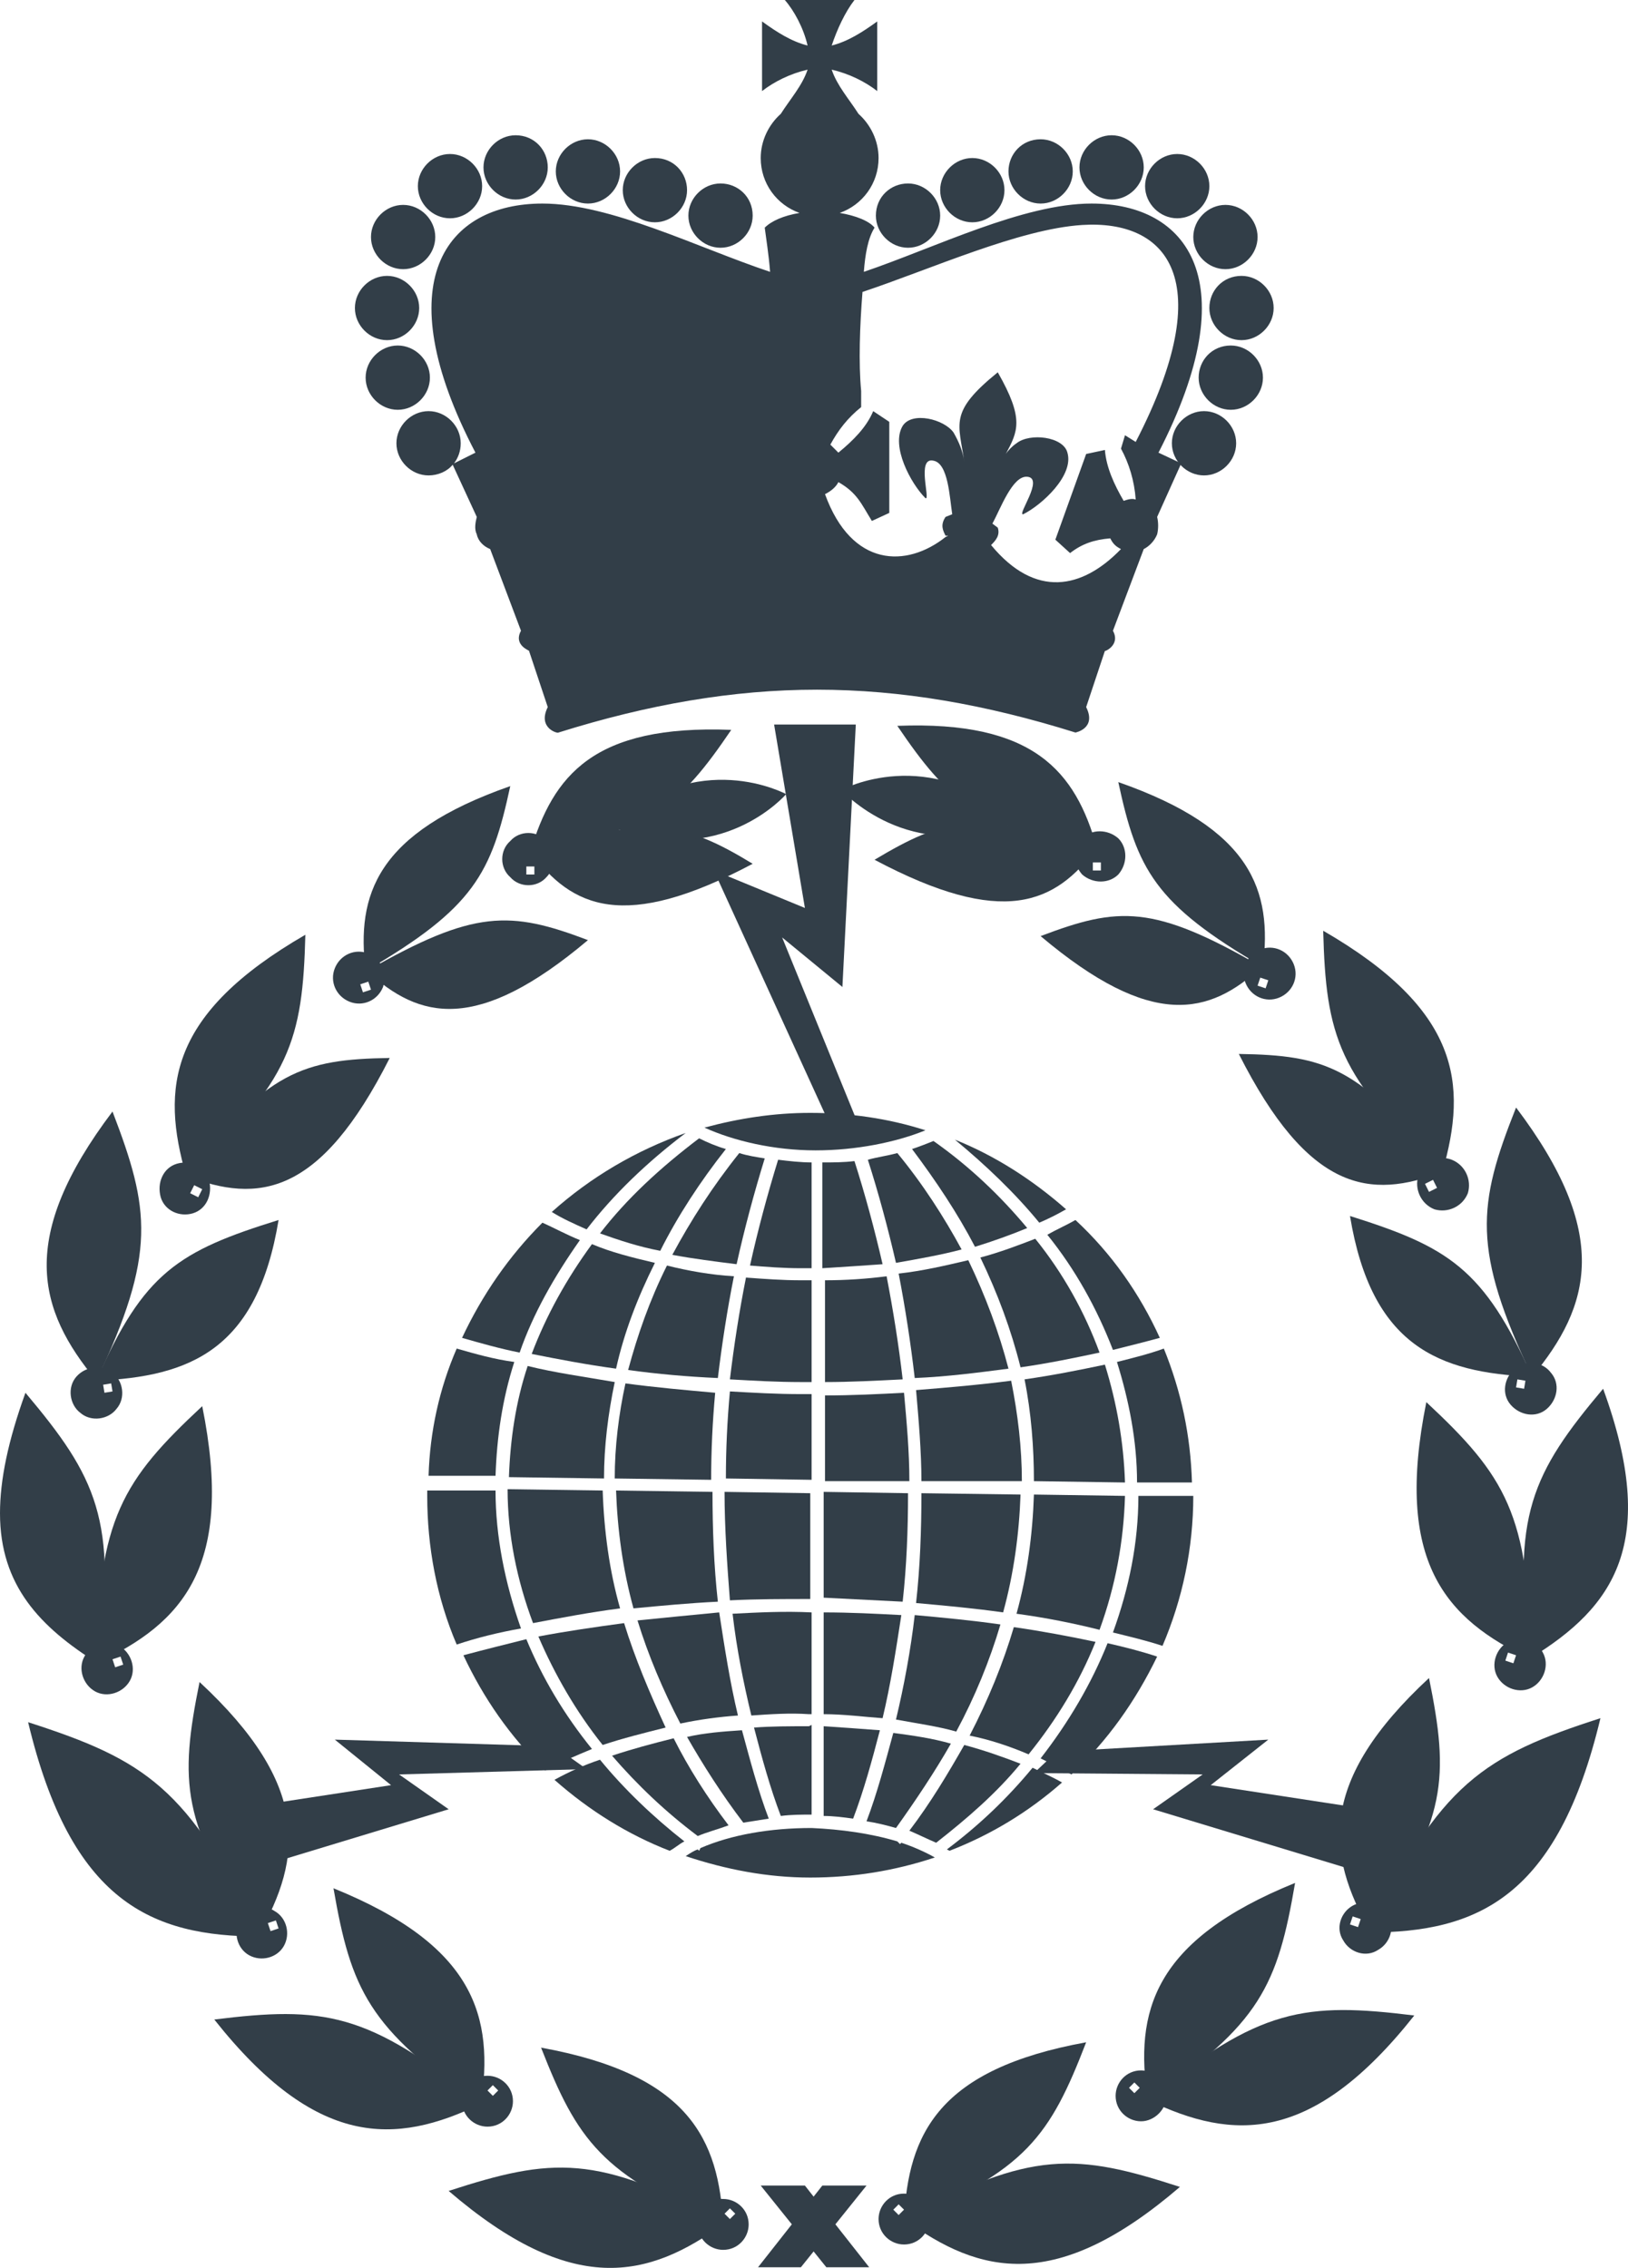 <svg version="1.1" id="layer" xmlns="http://www.w3.org/2000/svg" xmlns:xlink="http://www.w3.org/1999/xlink" x="0px" y="0px" viewBox="20.7 236.4 121.558 169.347" style="enable-background:new 0 0 652 652;" xml:space="preserve">
<style type="text/css">
	.st0{fill:#323E48;}
</style>
<g id="Page-1">
	<g id="Group">		
		<path id="Fill-7" class="st0" d="M103.7,246.5c1.3,0,2.4,1.1,2.4,2.4c0,1.3-1.1,2.4-2.4,2.4c-1.3,0-2.4-1.1-2.4-2.4
			C101.3,247.6,102.4,246.5,103.7,246.5"></path>
		<path id="Fill-8" class="st0" d="M108.6,247.9c1.3,0,2.4,1.1,2.4,2.4c0,1.3-1.1,2.4-2.4,2.4c-1.3,0-2.4-1.1-2.4-2.4
			C106.2,249,107.3,247.9,108.6,247.9"></path>
		<path id="Fill-9" class="st0" d="M112.2,251.7c1.3,0,2.4,1.1,2.4,2.4c0,1.3-1.1,2.4-2.4,2.4c-1.3,0-2.4-1.1-2.4-2.4
			C109.8,252.8,110.9,251.7,112.2,251.7"></path>
		<path id="Fill-10" class="st0" d="M113.4,257c1.3,0,2.4,1.1,2.4,2.4c0,1.3-1.1,2.4-2.4,2.4c-1.3,0-2.4-1.1-2.4-2.4
			C111,258.1,112,257,113.4,257"></path>
		<path id="Fill-11" class="st0" d="M112.6,262.2c1.3,0,2.4,1.1,2.4,2.4c0,1.3-1.1,2.4-2.4,2.4c-1.3,0-2.4-1.1-2.4-2.4
			C110.2,263.3,111.2,262.2,112.6,262.2"></path>
		<path id="Fill-12" class="st0" d="M98.4,246.8c1.3,0,2.4,1.1,2.4,2.4c0,1.3-1.1,2.4-2.4,2.4c-1.3,0-2.4-1.1-2.4-2.4
			C96,247.9,97,246.8,98.4,246.8"></path>
		<path id="Fill-13" class="st0" d="M93.3,248.2c1.3,0,2.4,1.1,2.4,2.4c0,1.3-1.1,2.4-2.4,2.4c-1.3,0-2.4-1.1-2.4-2.4
			C90.9,249.3,92,248.2,93.3,248.2"></path>
		<path id="Fill-14" class="st0" d="M88.5,250.1c1.3,0,2.4,1.1,2.4,2.4c0,1.3-1.1,2.4-2.4,2.4c-1.3,0-2.4-1.1-2.4-2.4
			C86.1,251.1,87.2,250.1,88.5,250.1"></path>
		<path id="Fill-15" class="st0" d="M110.6,267.1c1.3,0,2.4,1.1,2.4,2.4c0,1.3-1.1,2.4-2.4,2.4s-2.4-1.1-2.4-2.4
			C108.2,268.2,109.3,267.1,110.6,267.1"></path>
		<path id="Fill-16" class="st0" d="M85.2,256.7c5.3-1.8,11.9-5.1,17-5.1c7.2,0,11.6,5.8,5,18.6l1.7,0.8l-1.8,4
			c0.1,0.4,0.1,0.9,0,1.3c-0.2,0.5-0.6,0.9-1,1.1l-2.3,6.1c0.6,1.1-0.7,1.6-0.6,1.5l-1.4,4.2c0.8,1.6-0.8,1.9-0.8,1.9
			c-6.7-2.1-13-3.2-19.3-3.2c-6.3,0-12.6,1.1-19.3,3.2c0,0.1-1.6-0.3-0.8-1.9l-1.4-4.2c0.1,0-1.2-0.4-0.6-1.5l-2.3-6.1
			c-0.5-0.2-0.9-0.6-1-1.1c-0.2-0.4-0.1-0.9,0-1.3l-1.8-3.9c-0.4,0.5-1.1,0.8-1.8,0.8c-1.3,0-2.4-1.1-2.4-2.4c0-1.3,1.1-2.4,2.4-2.4
			c1.3,0,2.4,1.1,2.4,2.4c0,0.6-0.2,1.1-0.5,1.5l1.6-0.8c-6.7-12.8-2.2-18.6,5-18.6c5.1,0,11.6,3.3,17,5.1c-0.1-1.3-0.3-2.5-0.4-3.3
			c0.5-0.5,1.4-0.9,2.6-1.1c-1.7-0.6-2.9-2.2-2.9-4.1c0-1.3,0.6-2.5,1.5-3.3c0.7-1.1,1.6-2.1,2-3.3c-1.3,0.3-2.5,0.9-3.4,1.6V238
			c1.1,0.8,2.2,1.5,3.4,1.8c-0.3-1.3-1-2.6-1.7-3.4l2.6,0l2.6,0c-0.7,0.9-1.3,2.2-1.7,3.4c1.2-0.3,2.3-1,3.4-1.8v5.2
			c-0.9-0.7-2.1-1.3-3.4-1.6c0.4,1.2,1.3,2.2,2,3.3c0.9,0.8,1.5,2,1.5,3.3c0,1.9-1.2,3.5-2.9,4.1c1.2,0.2,2.2,0.6,2.6,1.1
			C85.5,254.2,85.3,255.4,85.2,256.7z M57.5,269.4c-6.3-12.2-2.3-16.6,4-16.2c4.7,0.3,11.3,3.3,16.4,5c0.2,2.5,0.3,5.3,0.1,7.4h0
			l0,1.2c1,0.8,1.7,1.7,2.3,2.8l-0.6,0.6c-1.1-0.9-2.1-1.9-2.6-3.1l-1.2,0.8v6.8l1.3,0.6c0.8-1.3,1.1-2.1,2.5-2.9
			c0.2,0.4,0.6,0.7,1,0.9c-2,5.5-6.1,5.5-9,3.2l-0.2-0.1l0.2,0c0.2-0.4,0.4-0.8,0-1.4l-0.5-0.2c0.2-1.3,0.3-3.8,1.4-4
			c1.3-0.3,0.2,3,0.6,2.8c1.1-1.1,2.6-3.9,1.7-5.4c-0.7-1.1-3.1-0.5-3.8,0.5c-0.4,0.7-0.7,1.4-0.8,2.2c0.4-2.9,1.2-3.7-2.5-6.7
			c-2,3.5-1.5,4.4-0.6,6.1c-0.2-0.3-0.5-0.6-0.8-0.8c-1-0.8-3.5-0.5-3.8,0.7c-0.5,1.7,1.9,3.9,3.3,4.6c0.5,0.1-1.6-2.7-0.3-2.8
			c1.1-0.1,2,2.4,2.6,3.5l-0.4,0.3c-0.2,0.6,0.2,1,0.5,1.3l0,0c-3.3,4-6.8,3.3-9.7,0.3c0.4-0.2,0.6-0.4,0.8-0.8
			c1.2,0.1,2.1,0.4,3,1.1l1.1-1l-2.3-6.4l-1.4-0.3c-0.1,1.3-0.7,2.6-1.4,3.8c-0.3-0.1-0.6-0.2-0.9-0.1c0.1-1.4,0.5-2.7,1.1-3.8
			l-0.3-1L57.5,269.4z M74.5,250.1c-1.3,0-2.4,1.1-2.4,2.4c0,1.3,1.1,2.4,2.4,2.4c1.3,0,2.4-1.1,2.4-2.4
			C76.9,251.1,75.8,250.1,74.5,250.1z M69.6,248.2c-1.3,0-2.4,1.1-2.4,2.4c0,1.3,1.1,2.4,2.4,2.4c1.3,0,2.4-1.1,2.4-2.4
			C72,249.3,71,248.2,69.6,248.2z M64.6,246.8c-1.3,0-2.4,1.1-2.4,2.4c0,1.3,1.1,2.4,2.4,2.4s2.4-1.1,2.4-2.4
			C67,247.9,65.9,246.8,64.6,246.8z M50.4,262.2c-1.3,0-2.4,1.1-2.4,2.4c0,1.3,1.1,2.4,2.4,2.4c1.3,0,2.4-1.1,2.4-2.4
			C52.8,263.3,51.7,262.2,50.4,262.2z M49.6,257c-1.3,0-2.4,1.1-2.4,2.4c0,1.3,1.1,2.4,2.4,2.4c1.3,0,2.4-1.1,2.4-2.4
			C52,258.1,50.9,257,49.6,257z M50.8,251.7c-1.3,0-2.4,1.1-2.4,2.4c0,1.3,1.1,2.4,2.4,2.4c1.3,0,2.4-1.1,2.4-2.4
			C53.2,252.8,52.1,251.7,50.8,251.7z M54.3,247.9c-1.3,0-2.4,1.1-2.4,2.4c0,1.3,1.1,2.4,2.4,2.4s2.4-1.1,2.4-2.4
			C56.7,249,55.6,247.9,54.3,247.9z M59.2,246.5c-1.3,0-2.4,1.1-2.4,2.4c0,1.3,1.1,2.4,2.4,2.4c1.3,0,2.4-1.1,2.4-2.4
			C61.6,247.6,60.6,246.5,59.2,246.5z M105.5,269.4c6.3-12.2,2.3-16.6-4-16.2c-4.7,0.3-11.3,3.3-16.4,5c-0.2,2.5-0.3,5.3-0.1,7.4h0
			l0,1.2c-1,0.8-1.7,1.7-2.3,2.8l0.6,0.6c1.1-0.9,2.1-1.9,2.6-3.1l1.2,0.8v6.8l-1.3,0.6c-0.8-1.3-1.1-2.1-2.5-2.9
			c-0.2,0.4-0.6,0.7-1,0.9c2,5.5,6.1,5.5,9,3.2l0.2-0.1l-0.2,0c-0.2-0.4-0.4-0.8,0-1.4l0.5-0.2c-0.2-1.3-0.3-3.8-1.4-4
			c-1.3-0.3-0.2,3-0.6,2.8c-1.1-1.1-2.6-3.9-1.7-5.4c0.7-1.1,3.1-0.5,3.8,0.5c0.4,0.7,0.7,1.4,0.8,2.2c-0.4-2.9-1.2-3.7,2.5-6.7
			c2,3.5,1.5,4.4,0.6,6.1c0.2-0.3,0.5-0.6,0.8-0.8c1-0.8,3.5-0.5,3.8,0.7c0.5,1.7-1.9,3.9-3.3,4.6c-0.5,0.1,1.6-2.7,0.3-2.8
			c-1.1-0.1-2,2.4-2.6,3.5l0.4,0.3c0.2,0.6-0.2,1-0.5,1.3l0,0c3.3,4,6.8,3.3,9.7,0.3c-0.4-0.2-0.6-0.4-0.8-0.8
			c-1.2,0.1-2.1,0.4-3,1.1l-1.1-1l2.3-6.4l1.4-0.3c0.1,1.3,0.7,2.6,1.4,3.8c0.3-0.1,0.6-0.2,0.9-0.1c-0.1-1.4-0.5-2.7-1.1-3.8l0.3-1
			L105.5,269.4z"></path>
		<polyline id="Fill-17" class="st0" points="40.5,378.4 40.9,378.8 40.5,379.2 40.1,378.8 40.5,378.4 		"></polyline>
		<polyline id="Fill-18" class="st0" points="40.5,378.4 40.9,378.8 40.5,379.2 40.1,378.8 40.5,378.4 		"></polyline>
		<path id="Fill-19" class="st0" d="M117.4,377c-10.6,4.3-12,9.6-11,16.2C114.8,387.6,116.1,384.6,117.4,377"></path>
		<path id="Fill-20" class="st0" d="M108.8,399.7c-9.2,7.9-14.9,6.6-20.6,2.4C97.7,396.9,101.1,397.2,108.8,399.7"></path>
		<path id="Fill-21" class="st0" d="M126.3,386.9c-7.6,9.6-13.5,9.4-19.9,6.3C114.7,386.3,118.2,385.9,126.3,386.9"></path>
		<path id="Fill-22" class="st0" d="M101.8,388.9c-11,2-13.3,6.8-13.6,13.3C97.3,398.5,99.1,395.9,101.8,388.9"></path>
		<path id="Fill-23" class="st0" d="M127.2,341.1c-2.4,11.9,1.4,16.2,7.8,19.2C134.9,349.5,133.1,346.6,127.2,341.1"></path>
		<path id="Fill-24" class="st0" d="M121.5,327.2c1.6,9.7,6.6,11.7,13.6,12C131.5,331.1,128.8,329.5,121.5,327.2"></path>
		<path id="Fill-25" class="st0" d="M113.2,315.1c5.2,10.3,9.8,10.9,15.2,8.8C122.3,316,119.6,315.2,113.2,315.1"></path>
		<path id="Fill-26" class="st0" d="M98.4,306.3c8.3,7,12.6,5.9,16.5,2.3C106.8,303.9,104.2,304.1,98.4,306.3"></path>
		<path id="Fill-27" class="st0" d="M86,300.6c9.6,5.1,13.5,3.3,16.6-0.9C93.7,296.8,91.2,297.5,86,300.6"></path>
		<path id="Fill-28" class="st0" d="M140.4,340.1c4.2,11.5,0.8,16.3-5.4,20.1C133.5,349.6,135.1,346.4,140.4,340.1"></path>
		<path id="Fill-29" class="st0" d="M133.9,319.1c7.1,9.4,5.6,14.8,1.2,20.1C130.6,329.7,131,326.4,133.9,319.1"></path>
		<path id="Fill-30" class="st0" d="M119.5,305.9c10.2,5.9,10.8,11.4,8.9,18C120.6,316.9,119.7,313.7,119.5,305.9"></path>
		<path id="Fill-31" class="st0" d="M87.7,290.6c10.2-0.4,13.3,3.4,14.9,9.1C93.7,298.2,91.5,296.2,87.7,290.6"></path>
		<path id="Fill-32" class="st0" d="M104.2,294.8c10,3.5,11.5,8.1,10.8,13.8C106.9,303.9,105.6,301.3,104.2,294.8"></path>
		<path id="Fill-33" class="st0" d="M127.4,361.7c-8.3,7.7-7.7,13.1-4.4,18.9C128.8,372.3,128.9,369.1,127.4,361.7"></path>
		<path id="Fill-34" class="st0" d="M140.2,364.7c-3.2,13.4-9.2,16-17.3,16C128.2,369.6,131.5,367.5,140.2,364.7"></path>
		<path id="Fill-35" class="st0" d="M105.9,391c-1.1,0-1.9,0.9-1.9,1.9c0,1.1,0.9,1.9,1.9,1.9s1.9-0.9,1.9-1.9
			C107.8,391.9,106.9,391,105.9,391z M105.4,392.7l-0.4-0.4l0.4-0.4l0.4,0.4L105.4,392.7z"></path>
		<path id="Fill-36" class="st0" d="M88.2,400.2c-1.1,0-1.9,0.9-1.9,1.9c0,1.1,0.9,1.9,1.9,1.9c1.1,0,1.9-0.9,1.9-1.9
			C90.1,401.1,89.3,400.2,88.2,400.2z M87.8,401.8l-0.4-0.4l0.4-0.4l0.4,0.4L87.8,401.8z"></path>
		<path id="Fill-37" class="st0" d="M121.7,378.7c-0.9,0.5-1.3,1.7-0.7,2.6c0.5,0.9,1.7,1.3,2.6,0.7c0.9-0.5,1.3-1.7,0.7-2.6
			C123.8,378.5,122.6,378.2,121.7,378.7z M122.1,380.3l-0.6-0.2l0.2-0.6l0.6,0.2L122.1,380.3z"></path>
		<path id="Fill-38" class="st0" d="M133.3,359c-0.9,0.5-1.3,1.7-0.8,2.6c0.5,0.9,1.7,1.3,2.6,0.8c0.9-0.5,1.3-1.7,0.8-2.6
			C135.4,358.8,134.3,358.5,133.3,359z M133.7,360.6l-0.6-0.2l0.2-0.6l0.6,0.2L133.7,360.6z"></path>
		<path id="Fill-39" class="st0" d="M133.8,338.6c-0.8,0.7-1,1.9-0.3,2.7c0.7,0.8,1.9,1,2.7,0.3s1-1.9,0.3-2.7
			C135.9,338.1,134.7,337.9,133.8,338.6z M134.5,340.1l-0.6-0.1l0.1-0.6l0.6,0.1L134.5,340.1z"></path>
		<path id="Fill-40" class="st0" d="M126.6,324.2c-0.3,1,0.2,2.1,1.2,2.5c1,0.3,2.1-0.2,2.5-1.2c0.3-1-0.2-2.1-1.2-2.5
			C128.1,322.6,127,323.2,126.6,324.2z M128,325.1l-0.6,0.3l-0.3-0.6l0.6-0.3L128,325.1z"></path>
		<path id="Fill-41" class="st0" d="M113.7,309.8c0.4,1,1.5,1.5,2.5,1.1c1-0.4,1.5-1.5,1.1-2.5c-0.4-1-1.5-1.5-2.5-1.1
			C113.8,307.7,113.3,308.8,113.7,309.8z M115.4,309.6l-0.2,0.6l-0.6-0.2l0.2-0.6L115.4,309.6z"></path>
		<path id="Fill-42" class="st0" d="M101.5,301.7c0.8,0.7,2,0.7,2.7,0c0.7-0.8,0.7-2,0-2.7c-0.8-0.7-2-0.7-2.7,0
			C100.7,299.7,100.8,300.9,101.5,301.7z M102.9,300.8l0,0.6l-0.6,0l0-0.6L102.9,300.8z"></path>
		<path id="Fill-43" class="st0" d="M96.6,297.8c-6.5-6-13.1-2.4-13.1-2.4l0,0C83.6,295.4,88.5,301.1,96.6,297.8L96.6,297.8"></path>
		<path id="Fill-44" class="st0" d="M45.6,377.4c10.6,4.3,12,9.6,11,16.2C48.2,387.9,46.9,384.9,45.6,377.4"></path>
		<path id="Fill-45" class="st0" d="M54.2,400c9.2,7.9,14.9,6.6,20.6,2.4C65.3,397.2,61.9,397.5,54.2,400"></path>
		<path id="Fill-46" class="st0" d="M36.7,387.2c7.6,9.6,13.5,9.4,19.9,6.3C48.2,386.6,44.8,386.2,36.7,387.2"></path>
		<path id="Fill-47" class="st0" d="M61.1,389.3c11,2,13.3,6.8,13.6,13.3C65.6,398.8,63.8,396.2,61.1,389.3"></path>
		<path id="Fill-48" class="st0" d="M35.8,341.4c2.4,11.9-1.4,16.2-7.9,19.2C28,349.8,29.9,346.9,35.8,341.4"></path>
		<path id="Fill-49" class="st0" d="M41.5,327.5c-1.6,9.7-6.6,11.7-13.6,12C31.4,331.4,34.1,329.8,41.5,327.5"></path>
		<path id="Fill-50" class="st0" d="M49.8,315.4c-5.2,10.3-9.8,10.9-15.2,8.8C40.6,316.4,43.3,315.5,49.8,315.4"></path>
		<path id="Fill-51" class="st0" d="M64.6,306.6c-8.3,7-12.6,5.9-16.5,2.3C56.1,304.3,58.8,304.4,64.6,306.6"></path>
		<path id="Fill-52" class="st0" d="M76.9,300.9c-9.6,5.1-13.5,3.3-16.6-0.9C69.2,297.2,71.8,297.8,76.9,300.9"></path>
		<path id="Fill-53" class="st0" d="M22.6,340.4c-1.3,3.6-1.9,6.5-1.9,9c0,5.4,3,8.5,7.3,11.2C29.5,349.9,27.9,346.7,22.6,340.4"></path>
		<path id="Fill-54" class="st0" d="M29.1,319.4c-7.1,9.4-5.6,14.8-1.2,20.1C32.4,330,31.9,326.7,29.1,319.4"></path>
		<path id="Fill-55" class="st0" d="M43.5,306.2c-10.2,5.9-10.8,11.4-8.9,18C42.4,317.2,43.3,314,43.5,306.2"></path>
		<path id="Fill-56" class="st0" d="M75.3,290.9C65,290.5,62,294.3,60.3,300C69.3,298.5,71.5,296.5,75.3,290.9"></path>
		<path id="Fill-57" class="st0" d="M58.8,295.1c-10,3.5-11.5,8.1-10.8,13.8C56.1,304.2,57.4,301.6,58.8,295.1"></path>
		<path id="Fill-58" class="st0" d="M35.6,362c8.3,7.7,7.7,13.1,4.4,18.9C34.2,372.7,34.1,369.4,35.6,362"></path>
		<path id="Fill-59" class="st0" d="M22.8,365c3.2,13.4,9.2,16,17.3,16C34.8,369.9,31.5,367.8,22.8,365"></path>
		<path id="Fill-60" class="st0" d="M55.2,393.3c0,1.1,0.9,1.9,1.9,1.9c1.1,0,1.9-0.9,1.9-1.9c0-1.1-0.9-1.9-1.9-1.9
			C56,391.4,55.2,392.2,55.2,393.3z M57.1,392.5l0.4-0.4l0.4,0.4l-0.4,0.4L57.1,392.5z"></path>
		<path id="Fill-61" class="st0" d="M72.8,402.5c0,1.1,0.9,1.9,1.9,1.9c1.1,0,1.9-0.9,1.9-1.9c0-1.1-0.9-1.9-1.9-1.9
			C73.7,400.5,72.8,401.4,72.8,402.5z M74.8,401.7l0.4-0.4l0.4,0.4l-0.4,0.4L74.8,401.7z"></path>
		<path id="Fill-62" class="st0" d="M38.6,379.8c-0.5,0.9-0.2,2.1,0.7,2.6c0.9,0.5,2.1,0.2,2.6-0.7c0.5-0.9,0.2-2.1-0.7-2.6
			C40.3,378.5,39.2,378.8,38.6,379.8z M40.7,380l0.6-0.2l0.2,0.6l-0.6,0.2L40.7,380z"></path>
		<path id="Fill-63" class="st0" d="M27,360.1c-0.5,0.9-0.1,2.1,0.8,2.6c0.9,0.5,2.1,0.1,2.6-0.8c0.5-0.9,0.1-2.1-0.8-2.6
			C28.7,358.8,27.5,359.1,27,360.1z M29.1,360.3l0.6-0.2l0.2,0.6l-0.6,0.2L29.1,360.3z"></path>
		<path id="Fill-64" class="st0" d="M26.4,339.2c-0.7,0.8-0.5,2.1,0.3,2.7c0.8,0.7,2.1,0.5,2.7-0.3c0.7-0.8,0.5-2.1-0.3-2.7
			C28.3,338.3,27.1,338.4,26.4,339.2z M28.4,339.8l0.6-0.1l0.1,0.6l-0.6,0.1L28.4,339.8z"></path>
		<path id="Fill-65" class="st0" d="M33.9,323.3c-1,0.3-1.5,1.4-1.2,2.5c0.3,1,1.4,1.5,2.4,1.2c1-0.3,1.5-1.4,1.2-2.5
			C36,323.5,34.9,323,33.9,323.3z M35.2,324.9l0.6,0.3l-0.3,0.6l-0.6-0.3L35.2,324.9z"></path>
		<path id="Fill-66" class="st0" d="M48.2,307.6c-1-0.4-2.1,0.1-2.5,1.1c-0.4,1,0.1,2.1,1.1,2.5c1,0.4,2.1-0.1,2.5-1.1
			C49.6,309.1,49.2,308,48.2,307.6z M48.2,309.7l0.2,0.6l-0.6,0.2l-0.2-0.6L48.2,309.7z"></path>
		<path id="Fill-67" class="st0" d="M61.5,299.2c-0.7-0.8-2-0.8-2.7,0c-0.8,0.7-0.8,2,0,2.7c0.7,0.8,2,0.8,2.7,0
			C62.2,301.2,62.2,300,61.5,299.2z M60.6,301.1l0,0.6l-0.6,0l0-0.6L60.6,301.1z"></path>
		<path id="Fill-68" class="st0" d="M66.3,298.1c6.5-6,13.1-2.4,13.1-2.4l0,0C79.4,295.7,74.5,301.4,66.3,298.1L66.3,298.1"></path>
		<polyline id="Fill-69" class="st0" points="82.1,399.6 85.4,399.6 80.5,405.7 77.3,405.7 82.1,399.6 		"></polyline>
		<polyline id="Fill-70" class="st0" points="80.8,399.6 77.5,399.6 82.4,405.7 85.6,405.7 80.8,399.6 		"></polyline>
		<polyline id="Fill-71" class="st0" points="115.4,366.3 111.1,369.7 123.5,371.6 121.3,375.9 106.8,371.5 110.5,368.9 97.9,368.8 
			99.6,367.2 115.4,366.3 		"></polyline>
		<polyline id="Fill-72" class="st0" points="45.7,366.3 49.9,369.7 37.5,371.6 39.7,375.9 54.2,371.5 50.5,368.9 64.5,368.5 
			62.1,366.8 45.7,366.3 		"></polyline>
		<polyline id="Fill-73" class="st0" points="74,301.4 80.8,304.2 78.5,290.5 84.6,290.5 83.6,310.1 79.1,306.4 84.6,319.9 
			82.9,320.9 74,301.4 		"></polyline>
		<polyline id="Fill-74" class="st0" points="97.3,347.7 97.3,347.7 97.3,347.7 97.3,347.7 		"></polyline>
		<path id="Fill-75" class="st0" d="M90.6,374c2.3-1.8,4.5-3.7,6.3-5.9c-1.3-0.5-2.7-1-4.2-1.4c-1.2,2.1-2.5,4.3-4.1,6.4
			C89.3,373.4,89.9,373.7,90.6,374"></path>
		<path id="Fill-76" class="st0" d="M87.4,365.8c-0.6,2.2-1.2,4.5-2,6.6c0.7,0.1,1.5,0.3,2.2,0.5c1.5-2.1,2.9-4.2,4.1-6.3
			C90.3,366.2,88.9,366,87.4,365.8"></path>
		<path id="Fill-77" class="st0" d="M82.2,356.8l0,7.6c1.5,0,3,0.2,4.4,0.3c0.6-2.5,1-5.1,1.4-7.7C86.1,356.9,84.2,356.8,82.2,356.8
			"></path>
		<path id="Fill-78" class="st0" d="M91.4,374.5l0.2,0.1c3.1-1.2,5.9-2.9,8.4-5.1c-0.7-0.4-1.4-0.7-2.2-1.1
			C95.9,370.7,93.8,372.7,91.4,374.5"></path>
		<path id="Fill-79" class="st0" d="M82.2,365.3l0,6.7c0.7,0,1.5,0.1,2.2,0.2c0.8-2.1,1.4-4.3,2-6.6
			C85.1,365.5,83.7,365.4,82.2,365.3"></path>
		<path id="Fill-80" class="st0" d="M88.1,356c0.3-2.7,0.4-5.4,0.4-8.1l-6.3-0.1l0,7.9C84.2,355.8,86.2,355.9,88.1,356"></path>
		<path id="Fill-81" class="st0" d="M97.5,367.4c2.1-2.6,3.8-5.4,5-8.4c-1.9-0.4-4-0.8-6.1-1.1c-0.8,2.7-1.9,5.4-3.3,8.1
			C94.6,366.3,96.1,366.8,97.5,367.4"></path>
		<path id="Fill-82" class="st0" d="M103.8,337.2c1.2-0.3,2.4-0.6,3.5-0.9c-1.5-3.3-3.6-6.3-6.3-8.8c-0.7,0.4-1.4,0.7-2.1,1.1
			C101,331.2,102.6,334.1,103.8,337.2"></path>
		<path id="Fill-83" class="st0" d="M89.8,320.8c-2.8-0.9-5.7-1.3-8.6-1.3c-2.7,0-5.3,0.4-7.9,1.1c2.2,1,5.2,1.7,8.3,1.7
			C84.6,322.3,87.6,321.7,89.8,320.8"></path>
		<path id="Fill-84" class="st0" d="M105.6,347.1l4.1,0c-0.1-3.5-0.8-6.8-2.1-10c-1.1,0.4-2.3,0.7-3.5,1
			C105,341,105.6,344,105.6,347.1"></path>
		<path id="Fill-85" class="st0" d="M102.8,358.1c1.2-3.3,1.8-6.6,1.9-10l-6.8-0.1c-0.1,3-0.5,6-1.3,8.9
			C98.8,357.2,100.8,357.6,102.8,358.1"></path>
		<path id="Fill-86" class="st0" d="M88.6,347c0-2.2-0.2-4.4-0.4-6.6c-1.9,0.1-3.9,0.2-5.9,0.2l0,6.4L88.6,347"></path>
		<path id="Fill-87" class="st0" d="M89.5,347L97,347c0-2.5-0.3-5-0.8-7.5c-2.3,0.3-4.6,0.5-7.1,0.7C89.3,342.5,89.5,344.8,89.5,347
			"></path>
		<path id="Fill-88" class="st0" d="M92.1,365.7c1.4-2.6,2.5-5.3,3.3-8c-2.1-0.3-4.2-0.5-6.4-0.7c-0.3,2.6-0.8,5.3-1.4,7.8
			C89.2,365.1,90.7,365.3,92.1,365.7"></path>
		<path id="Fill-89" class="st0" d="M96,338.6c-0.7-2.7-1.7-5.4-3-8.1c-1.7,0.4-3.4,0.8-5.2,1c0.5,2.6,0.9,5.2,1.2,7.8
			C91.4,339.2,93.7,338.9,96,338.6"></path>
		<path id="Fill-90" class="st0" d="M98.3,327.7c0.7-0.3,1.3-0.6,2-1c-2.5-2.2-5.3-4-8.3-5.2C94.3,323.4,96.5,325.5,98.3,327.7"></path>
		<path id="Fill-91" class="st0" d="M89.1,356.1c2.2,0.2,4.4,0.4,6.5,0.7c0.8-2.9,1.2-5.9,1.3-8.8l-7.4-0.1
			C89.5,350.7,89.4,353.4,89.1,356.1"></path>
		<path id="Fill-92" class="st0" d="M97.9,347l6.8,0.1c-0.1-3-0.6-5.9-1.5-8.8c-1.9,0.4-3.9,0.8-6,1.1
			C97.7,341.9,97.9,344.5,97.9,347"></path>
		<path id="Fill-93" class="st0" d="M97.4,328.1c-2-2.4-4.3-4.6-7-6.5c-0.5,0.2-1,0.4-1.6,0.6c1.8,2.4,3.4,4.8,4.7,7.3
			C94.8,329.1,96.2,328.6,97.4,328.1"></path>
		<path id="Fill-94" class="st0" d="M96.9,338.5c2.1-0.3,4-0.7,5.9-1.1c-1.1-3-2.7-5.9-4.8-8.5c-1.3,0.5-2.6,1-4.1,1.4
			C95.2,333,96.2,335.7,96.9,338.5"></path>
		<path id="Fill-95" class="st0" d="M86.6,330.8c-0.6-2.6-1.3-5.2-2.1-7.7c-0.8,0.1-1.6,0.1-2.4,0.1l0,7.9
			C83.7,331,85.2,330.9,86.6,330.8"></path>
		<path id="Fill-96" class="st0" d="M88.1,339.4c-0.3-2.6-0.7-5.1-1.2-7.7c-1.5,0.2-3.1,0.3-4.6,0.3l0,7.6
			C84.2,339.6,86.1,339.5,88.1,339.4"></path>
		<path id="Fill-97" class="st0" d="M92.5,329.7c-1.3-2.4-2.9-4.9-4.8-7.2c-0.7,0.2-1.5,0.3-2.2,0.5c0.8,2.5,1.5,5.1,2.1,7.7
			C89.3,330.4,91,330.1,92.5,329.7"></path>
		<path id="Fill-98" class="st0" d="M60,358.8c-1.6,0.4-3.2,0.8-4.7,1.2c1.5,3.2,3.5,6.1,6.1,8.6c1.1-0.6,2.3-1.1,3.5-1.6
			C62.8,364.4,61.2,361.7,60,358.8"></path>
		<path id="Fill-99" class="st0" d="M65.5,328.5c1.4,0.5,2.9,1,4.5,1.3c1.3-2.6,3-5.2,4.9-7.6c-0.7-0.2-1.4-0.5-2-0.8
			C70,323.6,67.5,325.9,65.5,328.5"></path>
		<path id="Fill-100" class="st0" d="M72,366.1c1.2,2.1,2.6,4.3,4.2,6.4c0.6-0.1,1.3-0.2,1.9-0.3c-0.8-2.1-1.4-4.4-2-6.6
			C74.6,365.7,73.3,365.8,72,366.1"></path>
		<path id="Fill-101" class="st0" d="M65.5,367.8c-1.2,0.4-2.3,0.9-3.4,1.5c2.6,2.3,5.5,4.1,8.6,5.3c0.4-0.2,0.7-0.5,1.1-0.7
			C69.5,372.1,67.3,370,65.5,367.8"></path>
		<path id="Fill-102" class="st0" d="M66.4,367.5c1.9,2.2,4,4.2,6.4,6c0.7-0.3,1.5-0.5,2.3-0.8c-1.6-2.1-3-4.3-4.1-6.5
			C69.4,366.6,67.9,367,66.4,367.5"></path>
		<path id="Fill-103" class="st0" d="M65.7,347.7l-7.1-0.1c0,3.4,0.7,6.8,1.9,10c2.1-0.4,4.2-0.8,6.5-1.1
			C66.2,353.7,65.8,350.7,65.7,347.7"></path>
		<path id="Fill-104" class="st0" d="M54.8,337.1c-1.3,3-2,6.2-2.1,9.5l5,0c0.1-2.9,0.5-5.7,1.4-8.5
			C57.6,337.9,56.2,337.5,54.8,337.1"></path>
		<path id="Fill-105" class="st0" d="M64.5,328.2c2-2.6,4.5-5,7.4-7.2c-3.7,1.3-7.1,3.3-10,5.9C62.7,327.4,63.6,327.8,64.5,328.2"></path>
		<path id="Fill-106" class="st0" d="M81.3,372.9c-3.1,0-6,0.5-8.3,1.5l-0.1,0.2l-0.1-0.1c-0.3,0.1-0.6,0.3-0.9,0.5
			c3,1,6.1,1.6,9.3,1.6c3.2,0,6.3-0.5,9.3-1.5c-0.7-0.4-1.6-0.8-2.5-1.1l-0.1,0.1l-0.2-0.2C85.7,373.3,83.5,373,81.3,372.9"></path>
		<path id="Fill-107" class="st0" d="M100.7,368.9c2.7-2.5,4.8-5.5,6.4-8.8c-1.2-0.4-2.4-0.7-3.7-1c-1.2,3-2.9,5.9-5,8.6
			C99.2,368.1,100,368.5,100.7,368.9"></path>
		<path id="Fill-108" class="st0" d="M107.5,359.3c1.5-3.5,2.3-7.3,2.3-11.2l-4.1,0c0,3.5-0.7,6.9-1.9,10.2
			C105,358.6,106.3,358.9,107.5,359.3"></path>
		<path id="Fill-109" class="st0" d="M57.7,347.7l-5.1,0l0,0.4c0,3.8,0.7,7.6,2.2,11.1c1.5-0.5,3.1-0.9,4.8-1.2
			C58.4,354.6,57.7,351.1,57.7,347.7"></path>
		<path id="Fill-110" class="st0" d="M80.5,339.6l0.8,0l0-7.6h-0.8c-1.4,0-2.7-0.1-4.1-0.2c-0.5,2.5-0.9,5.1-1.2,7.6
			C77,339.5,78.7,339.6,80.5,339.6"></path>
		<path id="Fill-111" class="st0" d="M81.1,365.3c-1.4,0-2.8,0-4.1,0.1c0.6,2.3,1.2,4.5,2,6.6c0.8-0.1,1.5-0.1,2.3-0.1l0-6.7
			L81.1,365.3"></path>
		<path id="Fill-112" class="st0" d="M67.4,339.7c-0.5,2.3-0.8,4.7-0.8,7.1l7.2,0.1c0-2.2,0.1-4.3,0.3-6.5
			C71.9,340.2,69.6,340,67.4,339.7"></path>
		<path id="Fill-113" class="st0" d="M60.1,338.4c-0.9,2.7-1.3,5.5-1.4,8.3l7.1,0.1c0-2.4,0.3-4.8,0.8-7.2
			C64.3,339.2,62.1,338.9,60.1,338.4"></path>
		<path id="Fill-114" class="st0" d="M70.5,330.9c-1.3,2.6-2.2,5.2-2.9,7.8c2.2,0.3,4.4,0.5,6.7,0.6c0.3-2.5,0.7-5.1,1.2-7.6
			C73.8,331.6,72.1,331.3,70.5,330.9"></path>
		<path id="Fill-115" class="st0" d="M75.7,330.8c0.6-2.7,1.3-5.3,2.1-7.9c-0.6-0.1-1.3-0.2-1.9-0.4c-2,2.5-3.6,5-5,7.6
			C72.5,330.4,74.1,330.6,75.7,330.8"></path>
		<path id="Fill-116" class="st0" d="M80.5,331.1h0.8l0-7.9c-0.8,0-1.7-0.1-2.5-0.2c-0.8,2.6-1.5,5.2-2.1,7.9
			C77.9,331,79.2,331.1,80.5,331.1"></path>
		<path id="Fill-117" class="st0" d="M61.2,327.7c-2.5,2.5-4.5,5.4-6,8.6c1.4,0.4,2.8,0.8,4.3,1.1c1-2.9,2.6-5.7,4.5-8.4
			C63,328.6,62.1,328.1,61.2,327.7"></path>
		<path id="Fill-118" class="st0" d="M64.9,329.3c-1.9,2.6-3.4,5.3-4.5,8.2c2,0.4,4.1,0.8,6.3,1.1c0.6-2.7,1.6-5.3,2.9-7.9
			C67.9,330.3,66.3,329.9,64.9,329.3"></path>
		<path id="Fill-119" class="st0" d="M74.8,347.8c0,2.7,0.2,5.5,0.4,8.1c2-0.1,4-0.1,6-0.1l0-7.9L74.8,347.8"></path>
		<path id="Fill-120" class="st0" d="M80.5,340.5c-1.8,0-3.5-0.1-5.3-0.2c-0.2,2.2-0.3,4.3-0.3,6.5l6.4,0.1l0-6.4L80.5,340.5"></path>
		<path id="Fill-121" class="st0" d="M73.9,347.8l-7.2-0.1c0.1,2.9,0.5,5.9,1.3,8.8c2.1-0.2,4.2-0.4,6.3-0.5
			C74,353.3,73.9,350.5,73.9,347.8"></path>
		<path id="Fill-122" class="st0" d="M75.4,356.9c0.3,2.6,0.8,5.1,1.4,7.6c1.4-0.1,2.9-0.2,4.3-0.1h0.2l0-7.6
			C79.3,356.7,77.3,356.8,75.4,356.9"></path>
		<path id="Fill-123" class="st0" d="M68.3,357.4c0.8,2.6,1.9,5.2,3.2,7.7c1.4-0.3,2.9-0.5,4.3-0.6c-0.6-2.5-1-5.1-1.4-7.7
			C72.3,357,70.3,357.2,68.3,357.4"></path>
		<path id="Fill-124" class="st0" d="M67.3,357.6c-2.2,0.3-4.3,0.6-6.4,1c1.2,2.8,2.8,5.6,4.8,8.1c1.5-0.5,3.1-0.9,4.7-1.3
			C69.2,362.8,68.1,360.2,67.3,357.6"></path>
	</g>
</g>
</svg>
